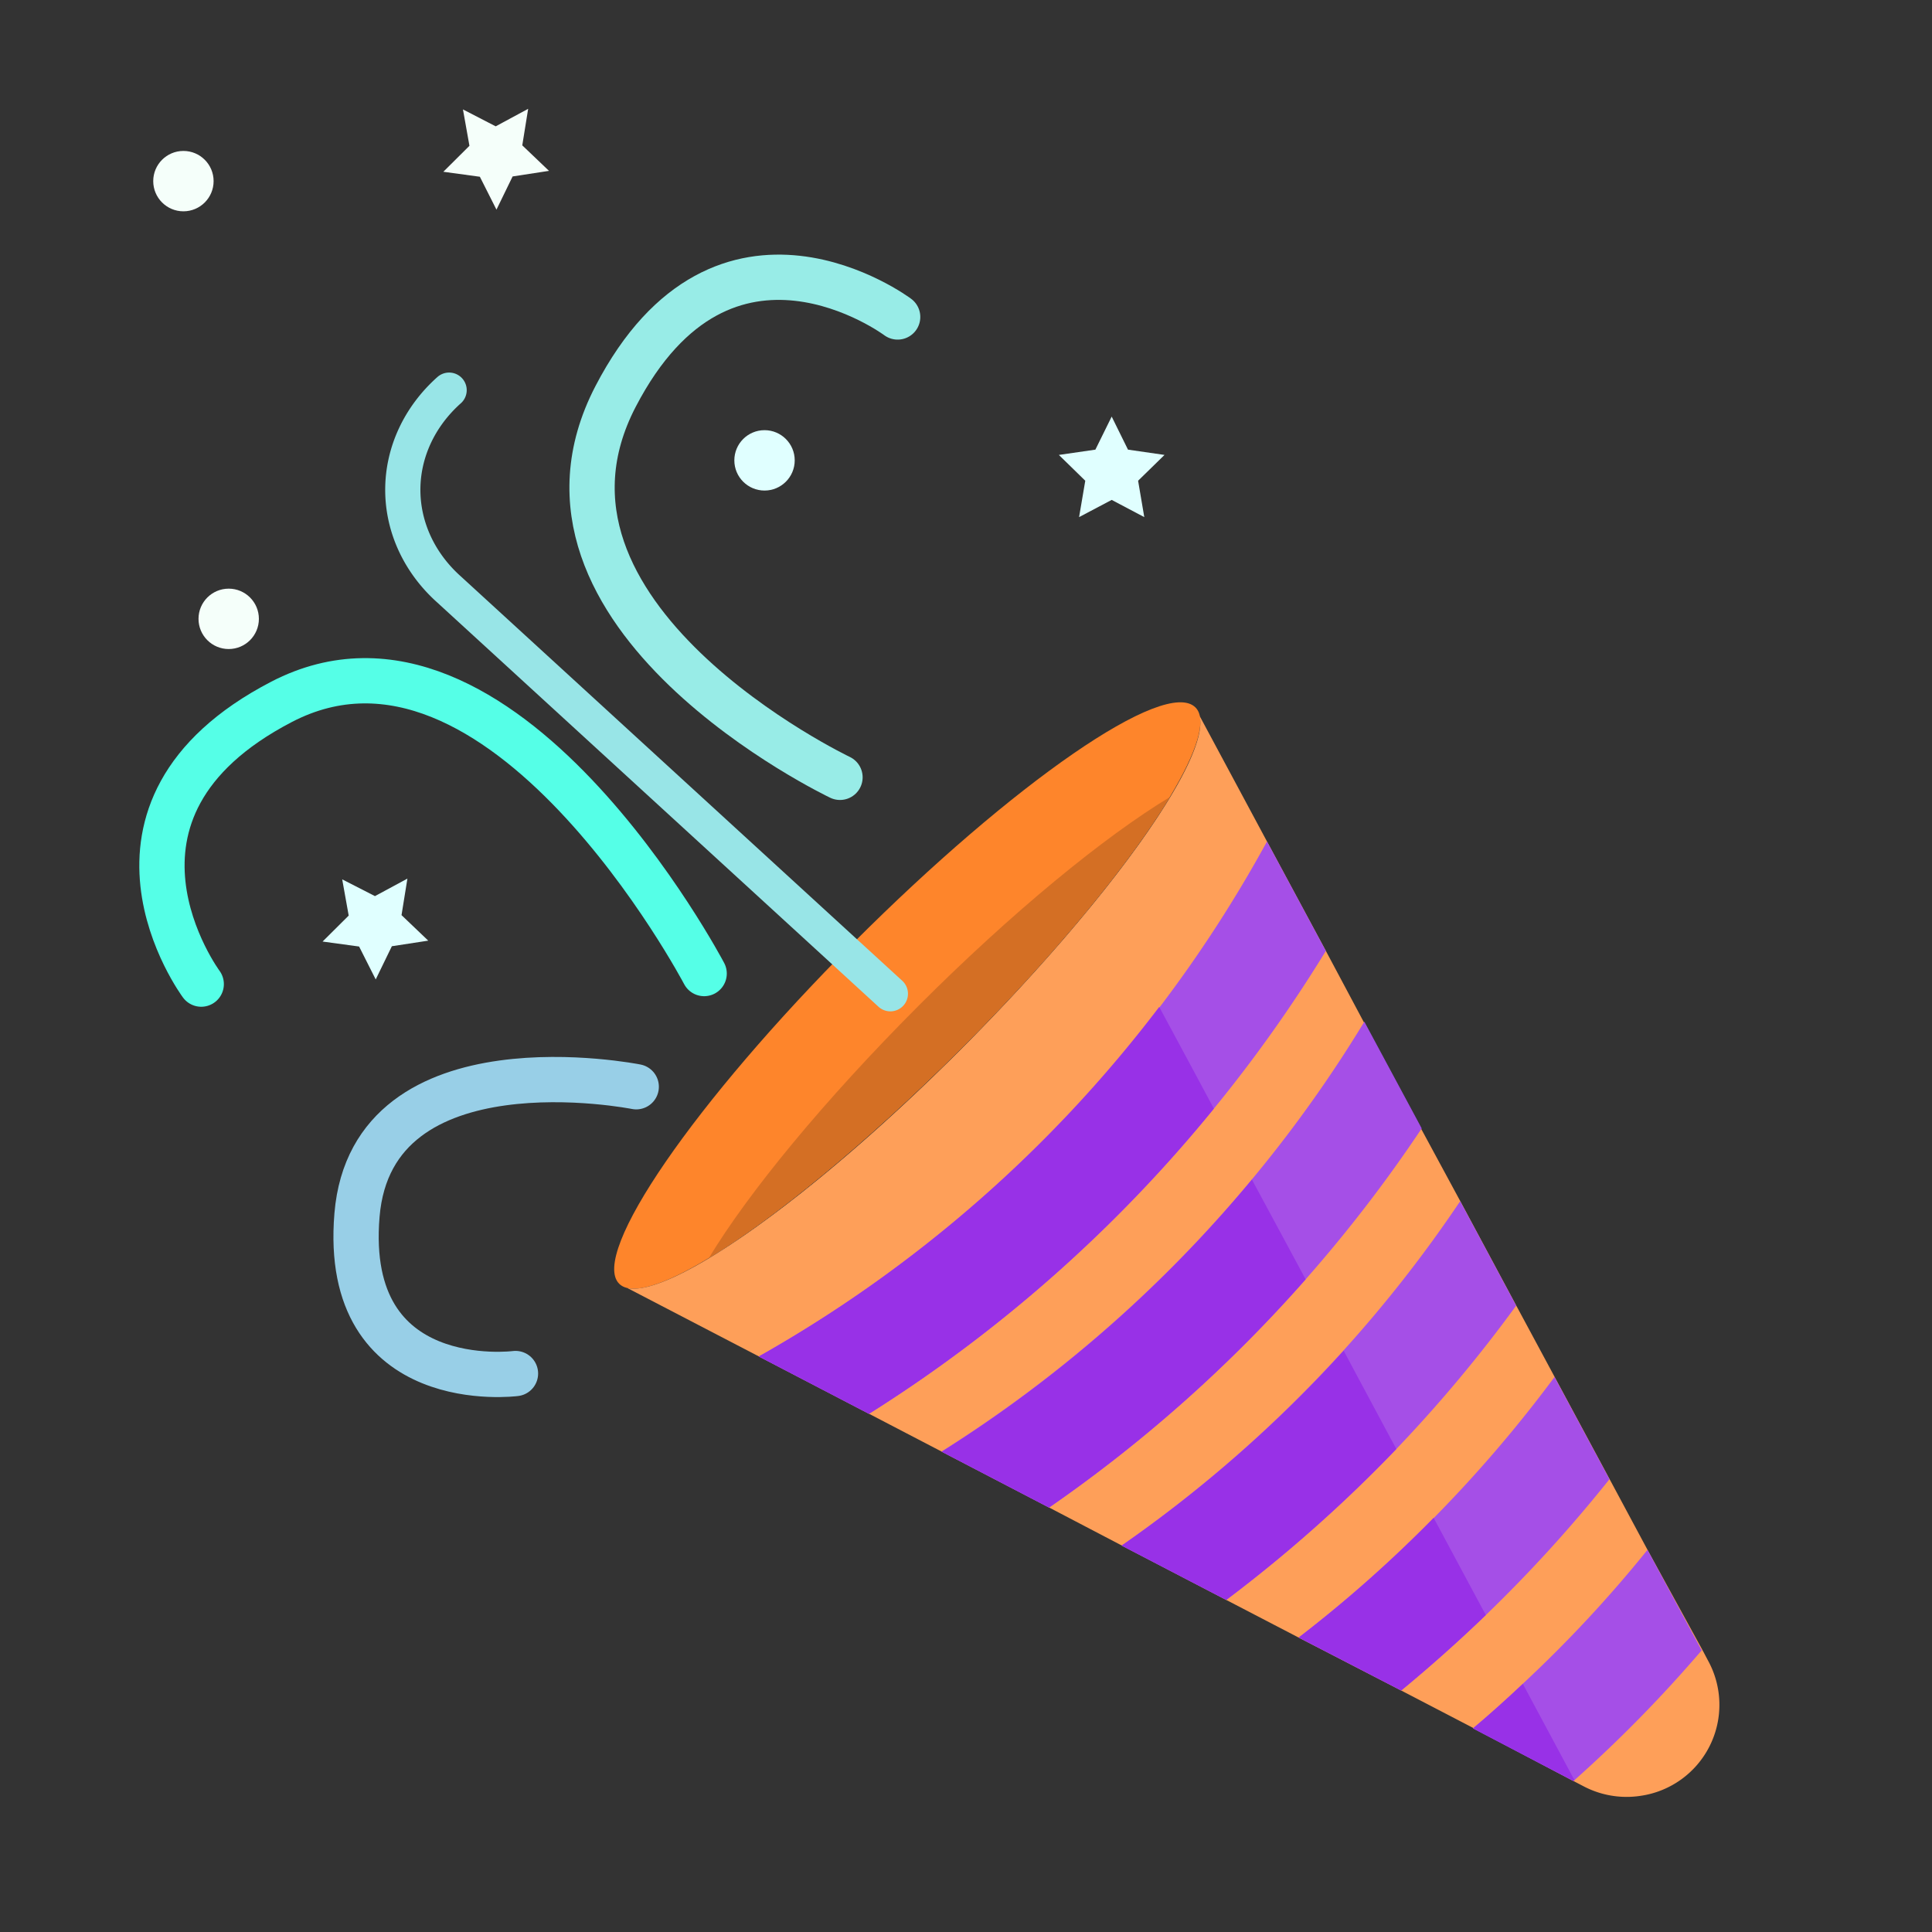 <?xml version="1.0" encoding="UTF-8" standalone="no"?>
<svg
   xmlns:dc="http://purl.org/dc/elements/1.1/"
   xmlns:cc="http://creativecommons.org/ns#"
   xmlns:rdf="http://www.w3.org/1999/02/22-rdf-syntax-ns#"
   xmlns:svg="http://www.w3.org/2000/svg"
   xmlns="http://www.w3.org/2000/svg"
   xmlns:sodipodi="http://sodipodi.sourceforge.net/DTD/sodipodi-0.dtd"
   xmlns:inkscape="http://www.inkscape.org/namespaces/inkscape"
   viewBox="0 0 128 128"
   version="1.1"
   id="svg51"
   sodipodi:docname="confetti.svg"
   inkscape:version="0.92.3 (2405546, 2018-03-11)">
  <rect x="0" y="0" width="128" height="128" fill="#333333" stroke="none"/>
  <defs
     id="defs55" />
  <sodipodi:namedview
     pagecolor="#ffffff"
     bordercolor="#666666"
     borderopacity="1"
     objecttolerance="10"
     gridtolerance="10"
     guidetolerance="10"
     inkscape:pageopacity="0"
     inkscape:pageshadow="2"
     inkscape:window-width="1440"
     inkscape:window-height="858"
     id="namedview53"
     showgrid="false"
     inkscape:zoom="1.84375"
     inkscape:cx="-41.491525"
     inkscape:cy="64"
     inkscape:window-x="-11"
     inkscape:window-y="-11"
     inkscape:window-maximized="1"
     inkscape:current-layer="svg51" />
  <title
     id="title2" />
  <g
     data-name="Confetti"
     id="f3d8523b-b79d-41af-bbaa-11221b3a2a9b"
     transform="matrix(-1,0,0,1,123.152,0)">
    <path
       d="m 82.13,85.05 c -0.8,0.8 -2.95,0.11 -5.94,-1.7 C 71.85,80.72 65.75,75.73 59.5,69.49 53.25,63.25 48.28,57.15 45.65,52.81 c -1.8,-3 -2.5,-5.14 -1.7,-5.94 2,-2 12.08,5 22.63,15.56 10.55,10.56 17.51,20.67 15.55,22.62 z"
       id="path4"
       inkscape:connector-curvature="0"
       style="fill:#fe852b" />
    <path
       d="M 76.19,83.35 C 71.85,80.72 65.75,75.73 59.5,69.49 53.25,63.25 48.28,57.15 45.65,52.81 50,55.44 56.09,60.42 62.33,66.67 68.57,72.92 73.56,79 76.19,83.35 Z"
       id="path6"
       inkscape:connector-curvature="0"
       style="fill:#d46f24" />
    <path
       d="m 81.6,85.33 -8.73,4.54 -7.3,3.8 -4.82,2.51 -7.11,3.7 -4.82,2.52 -6.91,3.6 -4.79,2.49 -6.8,3.51 -4.75,2.47 -6.67,3.53 -0.69,0.36 A 6.13,6.13 0 0 1 14.47,118.98 6.09,6.09 0 0 1 10,110 l 0.38,-0.72 3.62,-6.6 2.51,-4.68 3.64,-6.77 2.55,-4.74 3.71,-6.92 2.59,-4.79 3.8,-7.07 2.51,-4.71 3.9,-7.25 4.47,-8.33 c -0.73,2.81 6,12.28 15.83,22.12 9.83,9.84 19.25,16.46 22.09,15.79 z"
       id="path8"
       inkscape:connector-curvature="0"
       style="fill:#fe9f59" />
    <path
       d="m 60.76,96.18 -7.11,3.7 a 93.63,93.63 0 0 1 -17,-15.12 94,94 0 0 1 -7.69,-10 l 3.8,-7.07 a 87,87 0 0 0 28,28.47 z"
       id="path10"
       inkscape:connector-curvature="0"
       style="fill:#a54fe7" />
    <path
       d="M 48.84,102.4 41.91,106 A 93.74,93.74 0 0 1 30.64,96 92.9,92.9 0 0 1 22.7,86.5 l 3.71,-6.92 a 87.25,87.25 0 0 0 7.73,9.89 86.74,86.74 0 0 0 14.7,12.93 z"
       id="path12"
       inkscape:connector-curvature="0"
       style="fill:#a54fe7" />
    <path
       d="M 37.11,108.49 30.32,112 q -2.91,-2.4 -5.61,-5 a 93.65,93.65 0 0 1 -8.19,-9 l 3.64,-6.77 a 87.89,87.89 0 0 0 17,17.3 z"
       id="path14"
       inkscape:connector-curvature="0"
       style="fill:#a54fe7" />
    <path
       d="M 25.57,114.51 18.9,118 18.84,117.94 a 89.58,89.58 0 0 1 -8.43,-8.6 L 14,102.68 a 84.72,84.72 0 0 0 8.27,8.88 c 1.07,1.02 2.16,2 3.3,2.95 z"
       id="path16"
       inkscape:connector-curvature="0"
       style="fill:#a54fe7" />
    <path
       d="m 72.88,89.87 -7.3,3.8 A 94,94 0 0 1 42.73,73.45 94.36,94.36 0 0 1 35.31,63 l 3.9,-7.25 a 87.37,87.37 0 0 0 7.13,11 87.13,87.13 0 0 0 26.54,23.12 z"
       id="path18"
       inkscape:connector-curvature="0"
       style="fill:#a54fe7" />
    <path
       d="m 22.26,111.56 c 1.07,1 2.17,2 3.3,2.95 l -6.66,3.49 -0.06,-0.06 0.06,-0.11 z"
       id="path20"
       inkscape:connector-curvature="0"
       style="fill:#9831e7" />
    <path
       d="m 28.17,100.56 a 85,85 0 0 0 8.94,7.93 L 30.32,112 q -2.91,-2.4 -5.61,-5 l 0.3,-0.55 z"
       id="path22"
       inkscape:connector-curvature="0"
       style="fill:#9831e7" />
    <path
       d="M 48.84,102.4 41.91,106 A 93.74,93.74 0 0 1 30.64,96 l 0.54,-1 2.95,-5.51 a 86.74,86.74 0 0 0 14.71,12.91 z"
       id="path24"
       inkscape:connector-curvature="0"
       style="fill:#9831e7" />
    <path
       d="m 60.76,96.18 -7.11,3.7 a 93.63,93.63 0 0 1 -17,-15.12 l 0.8,-1.49 2.76,-5.12 a 86.72,86.72 0 0 0 20.55,18.03 z"
       id="path26"
       inkscape:connector-curvature="0"
       style="fill:#9831e7" />
    <path
       d="m 72.88,89.87 -7.3,3.8 A 94,94 0 0 1 42.73,73.45 l 1.07,-2 2.55,-4.74 a 87.13,87.13 0 0 0 26.53,23.16 z"
       id="path28"
       inkscape:connector-curvature="0"
       style="fill:#9831e7" />
    <path
       d="m 76.5,64.5 c 0,0 13.45,-25.56 28,-18 13.86,7.2 5.32,18.7 5.32,18.7"
       id="path30"
       style="fill:none;stroke:#55ffe7;stroke-width:3;stroke-linecap:round;stroke-linejoin:round;stroke-opacity:1"
       inkscape:connector-curvature="0" />
    <path
       d="m 67.5,51.5 c 0,0 22.43,-10.67 14.87,-25.23 C 75.17,12.41 63.68,21 63.68,21"
       id="path32"
       style="fill:none;stroke:#98ece7;stroke-width:3;stroke-linecap:round;stroke-linejoin:round;stroke-opacity:1"
       inkscape:connector-curvature="0" />
    <path
       d="M 64.163,65.838 93.397,39.056 a 10.483,9.341 0 0 0 0,-13.207 v 0"
       id="path34"
       style="fill:none;stroke:#98e5e7;stroke-width:2.332;stroke-linecap:round;stroke-linejoin:round;stroke-opacity:1"
       inkscape:connector-curvature="0" />
    <polygon
       points="50.58,29.79 53,30.14 51.25,31.85 51.66,34.26 49.5,33.12 47.34,34.26 47.75,31.85 46,30.14 48.42,29.79 49.5,27.6 "
       id="polygon36"
       style="fill:#e0ffff" />
    <polygon
       points="92.05,9.66 93.78,11.38 91.36,11.71 90.26,13.89 89.19,11.69 86.78,11.32 88.55,9.63 88.16,7.21 90.31,8.37 92.48,7.25 "
       id="polygon38"
       style="fill:#f5fffa" />
    <polygon
       points="100.05,60.66 101.78,62.38 99.36,62.71 98.26,64.89 97.19,62.69 94.78,62.32 96.55,60.63 96.16,58.21 98.31,59.37 100.48,58.26 "
       id="polygon40"
       style="fill:#e0ffff" />
    <path
       d="m 81,72 c 0,0 17.5,-3.5 18.5,8.5 C 100.5,92.5 89,91 89,91"
       id="path42"
       style="fill:none;stroke:#98cfe7;stroke-width:3;stroke-linecap:round;stroke-linejoin:round;stroke-opacity:1"
       inkscape:connector-curvature="0" />
    <circle
       cx="72.5"
       cy="30.5"
       r="2"
       id="circle44"
       style="fill:#e0ffff" />
    <circle
       cx="108"
       cy="41"
       r="2"
       id="circle46"
       style="fill:#f5fffa" />
    <circle
       cx="111"
       cy="12"
       r="2"
       id="circle48"
       style="fill:#f5fffa" />
  </g>
</svg>
